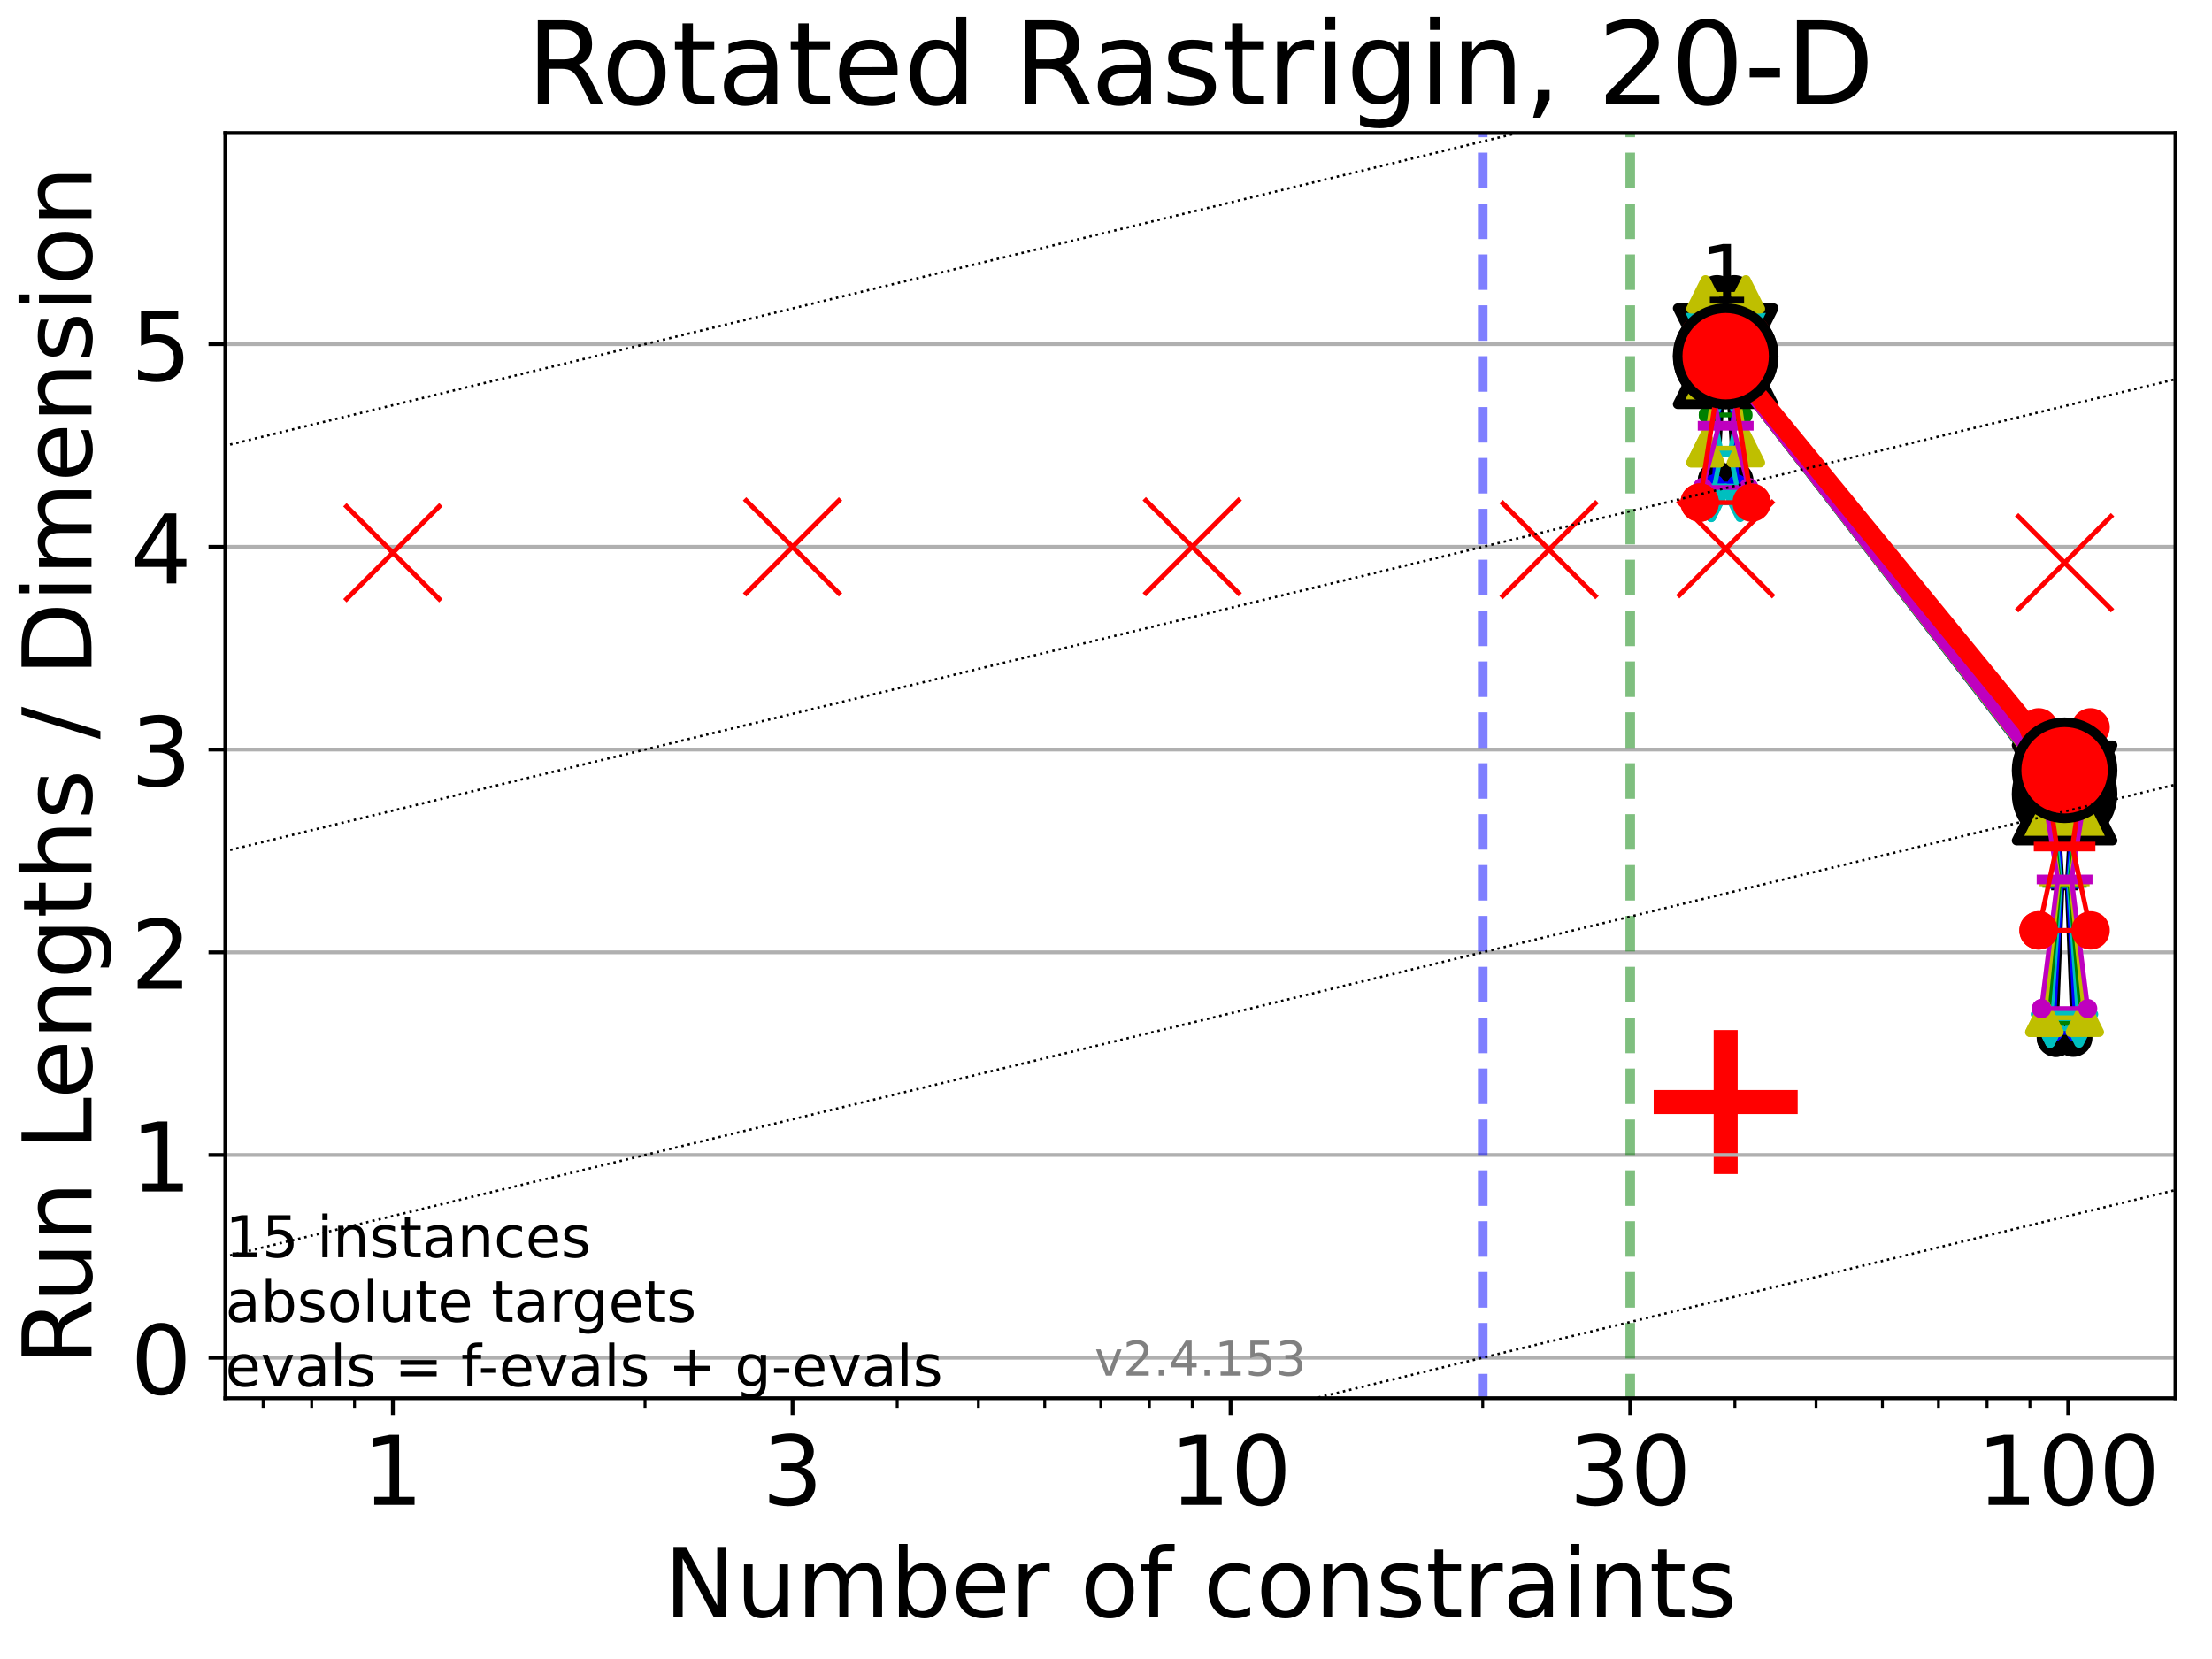 <?xml version="1.0" encoding="utf-8" standalone="no"?>
<!DOCTYPE svg PUBLIC "-//W3C//DTD SVG 1.1//EN"
  "http://www.w3.org/Graphics/SVG/1.1/DTD/svg11.dtd">
<!-- Created with matplotlib (https://matplotlib.org/) -->
<svg height="345.6pt" version="1.1" viewBox="0 0 460.8 345.6" width="460.8pt" xmlns="http://www.w3.org/2000/svg" xmlns:xlink="http://www.w3.org/1999/xlink">
 <defs>
  <style type="text/css">*{stroke-linecap:butt;stroke-linejoin:round;}</style>
 </defs>
 <g id="figure_1">
  <g id="patch_1">
   <path d="M 0 345.6 
L 460.8 345.6 
L 460.8 0 
L 0 0 
z
" style="fill:#ffffff;"/>
  </g>
  <g id="axes_1">
   <g id="patch_2">
    <path d="M 46.94 291.28 
L 453.192 291.28 
L 453.192 27.72 
L 46.94 27.72 
z
" style="fill:#ffffff;"/>
   </g>
   <g id="line2d_1">
    <defs>
     <path d="M -15 0 
L 15 0 
M 0 15 
L 0 -15 
" id="m16a42c3b93" style="stroke:#ff0000;stroke-width:5;"/>
    </defs>
    <g clip-path="url(#p997f6450b6)">
     <use style="fill:#ff0000;stroke:#ff0000;stroke-width:5;" x="359.491" xlink:href="#m16a42c3b93" y="229.568"/>
    </g>
   </g>
   <g id="matplotlib.axis_1">
    <g id="xtick_1">
     <g id="line2d_2">
      <defs>
       <path d="M 0 0 
L 0 3.5 
" id="m472ed15203" style="stroke:#000000;stroke-width:0.8;"/>
      </defs>
      <g>
       <use style="stroke:#000000;stroke-width:0.8;" x="81.841" xlink:href="#m472ed15203" y="291.28"/>
      </g>
     </g>
     <g id="text_1">
      <!-- 1 -->
      <g transform="translate(75.479 313.477)scale(0.2 -0.2)">
       <defs>
        <path d="M 12.406 8.297 
L 28.516 8.297 
L 28.516 63.922 
L 10.984 60.406 
L 10.984 69.391 
L 28.422 72.906 
L 38.281 72.906 
L 38.281 8.297 
L 54.391 8.297 
L 54.391 0 
L 12.406 0 
z
" id="DejaVuSans-49"/>
       </defs>
       <use xlink:href="#DejaVuSans-49"/>
      </g>
     </g>
    </g>
    <g id="xtick_2">
     <g id="line2d_3">
      <g>
       <use style="stroke:#000000;stroke-width:0.8;" x="165.102" xlink:href="#m472ed15203" y="291.28"/>
      </g>
     </g>
     <g id="text_2">
      <!-- 3 -->
      <g transform="translate(158.739 313.477)scale(0.2 -0.2)">
       <defs>
        <path d="M 40.578 39.312 
Q 47.656 37.797 51.625 33 
Q 55.609 28.219 55.609 21.188 
Q 55.609 10.406 48.188 4.484 
Q 40.766 -1.422 27.094 -1.422 
Q 22.516 -1.422 17.656 -0.516 
Q 12.797 0.391 7.625 2.203 
L 7.625 11.719 
Q 11.719 9.328 16.594 8.109 
Q 21.484 6.891 26.812 6.891 
Q 36.078 6.891 40.938 10.547 
Q 45.797 14.203 45.797 21.188 
Q 45.797 27.641 41.281 31.266 
Q 36.766 34.906 28.719 34.906 
L 20.219 34.906 
L 20.219 43.016 
L 29.109 43.016 
Q 36.375 43.016 40.234 45.922 
Q 44.094 48.828 44.094 54.297 
Q 44.094 59.906 40.109 62.906 
Q 36.141 65.922 28.719 65.922 
Q 24.656 65.922 20.016 65.031 
Q 15.375 64.156 9.812 62.312 
L 9.812 71.094 
Q 15.438 72.656 20.344 73.438 
Q 25.25 74.219 29.594 74.219 
Q 40.828 74.219 47.359 69.109 
Q 53.906 64.016 53.906 55.328 
Q 53.906 49.266 50.438 45.094 
Q 46.969 40.922 40.578 39.312 
z
" id="DejaVuSans-51"/>
       </defs>
       <use xlink:href="#DejaVuSans-51"/>
      </g>
     </g>
    </g>
    <g id="xtick_3">
     <g id="line2d_4">
      <g>
       <use style="stroke:#000000;stroke-width:0.8;" x="256.347" xlink:href="#m472ed15203" y="291.28"/>
      </g>
     </g>
     <g id="text_3">
      <!-- 10 -->
      <g transform="translate(243.622 313.477)scale(0.2 -0.2)">
       <defs>
        <path d="M 31.781 66.406 
Q 24.172 66.406 20.328 58.906 
Q 16.5 51.422 16.5 36.375 
Q 16.5 21.391 20.328 13.891 
Q 24.172 6.391 31.781 6.391 
Q 39.453 6.391 43.281 13.891 
Q 47.125 21.391 47.125 36.375 
Q 47.125 51.422 43.281 58.906 
Q 39.453 66.406 31.781 66.406 
z
M 31.781 74.219 
Q 44.047 74.219 50.516 64.516 
Q 56.984 54.828 56.984 36.375 
Q 56.984 17.969 50.516 8.266 
Q 44.047 -1.422 31.781 -1.422 
Q 19.531 -1.422 13.062 8.266 
Q 6.594 17.969 6.594 36.375 
Q 6.594 54.828 13.062 64.516 
Q 19.531 74.219 31.781 74.219 
z
" id="DejaVuSans-48"/>
       </defs>
       <use xlink:href="#DejaVuSans-49"/>
       <use x="63.623" xlink:href="#DejaVuSans-48"/>
      </g>
     </g>
    </g>
    <g id="xtick_4">
     <g id="line2d_5">
      <g>
       <use style="stroke:#000000;stroke-width:0.8;" x="339.607" xlink:href="#m472ed15203" y="291.28"/>
      </g>
     </g>
     <g id="text_4">
      <!-- 30 -->
      <g transform="translate(326.882 313.477)scale(0.2 -0.2)">
       <use xlink:href="#DejaVuSans-51"/>
       <use x="63.623" xlink:href="#DejaVuSans-48"/>
      </g>
     </g>
    </g>
    <g id="xtick_5">
     <g id="line2d_6">
      <g>
       <use style="stroke:#000000;stroke-width:0.8;" x="430.853" xlink:href="#m472ed15203" y="291.28"/>
      </g>
     </g>
     <g id="text_5">
      <!-- 100 -->
      <g transform="translate(411.765 313.477)scale(0.2 -0.2)">
       <use xlink:href="#DejaVuSans-49"/>
       <use x="63.623" xlink:href="#DejaVuSans-48"/>
       <use x="127.246" xlink:href="#DejaVuSans-48"/>
      </g>
     </g>
    </g>
    <g id="xtick_6">
     <g id="line2d_7">
      <defs>
       <path d="M 0 0 
L 0 2 
" id="m2a2910e6a5" style="stroke:#000000;stroke-width:0.6;"/>
      </defs>
      <g>
       <use style="stroke:#000000;stroke-width:0.6;" x="54.81" xlink:href="#m2a2910e6a5" y="291.28"/>
      </g>
     </g>
    </g>
    <g id="xtick_7">
     <g id="line2d_8">
      <g>
       <use style="stroke:#000000;stroke-width:0.6;" x="64.93" xlink:href="#m2a2910e6a5" y="291.28"/>
      </g>
     </g>
    </g>
    <g id="xtick_8">
     <g id="line2d_9">
      <g>
       <use style="stroke:#000000;stroke-width:0.6;" x="73.856" xlink:href="#m2a2910e6a5" y="291.28"/>
      </g>
     </g>
    </g>
    <g id="xtick_9">
     <g id="line2d_10">
      <g>
       <use style="stroke:#000000;stroke-width:0.6;" x="134.373" xlink:href="#m2a2910e6a5" y="291.28"/>
      </g>
     </g>
    </g>
    <g id="xtick_10">
     <g id="line2d_11">
      <g>
       <use style="stroke:#000000;stroke-width:0.6;" x="186.904" xlink:href="#m2a2910e6a5" y="291.28"/>
      </g>
     </g>
    </g>
    <g id="xtick_11">
     <g id="line2d_12">
      <g>
       <use style="stroke:#000000;stroke-width:0.6;" x="203.816" xlink:href="#m2a2910e6a5" y="291.28"/>
      </g>
     </g>
    </g>
    <g id="xtick_12">
     <g id="line2d_13">
      <g>
       <use style="stroke:#000000;stroke-width:0.6;" x="217.633" xlink:href="#m2a2910e6a5" y="291.28"/>
      </g>
     </g>
    </g>
    <g id="xtick_13">
     <g id="line2d_14">
      <g>
       <use style="stroke:#000000;stroke-width:0.6;" x="229.316" xlink:href="#m2a2910e6a5" y="291.28"/>
      </g>
     </g>
    </g>
    <g id="xtick_14">
     <g id="line2d_15">
      <g>
       <use style="stroke:#000000;stroke-width:0.6;" x="239.436" xlink:href="#m2a2910e6a5" y="291.28"/>
      </g>
     </g>
    </g>
    <g id="xtick_15">
     <g id="line2d_16">
      <g>
       <use style="stroke:#000000;stroke-width:0.6;" x="248.362" xlink:href="#m2a2910e6a5" y="291.28"/>
      </g>
     </g>
    </g>
    <g id="xtick_16">
     <g id="line2d_17">
      <g>
       <use style="stroke:#000000;stroke-width:0.6;" x="308.879" xlink:href="#m2a2910e6a5" y="291.28"/>
      </g>
     </g>
    </g>
    <g id="xtick_17">
     <g id="line2d_18">
      <g>
       <use style="stroke:#000000;stroke-width:0.6;" x="361.41" xlink:href="#m2a2910e6a5" y="291.28"/>
      </g>
     </g>
    </g>
    <g id="xtick_18">
     <g id="line2d_19">
      <g>
       <use style="stroke:#000000;stroke-width:0.6;" x="378.321" xlink:href="#m2a2910e6a5" y="291.28"/>
      </g>
     </g>
    </g>
    <g id="xtick_19">
     <g id="line2d_20">
      <g>
       <use style="stroke:#000000;stroke-width:0.6;" x="392.139" xlink:href="#m2a2910e6a5" y="291.28"/>
      </g>
     </g>
    </g>
    <g id="xtick_20">
     <g id="line2d_21">
      <g>
       <use style="stroke:#000000;stroke-width:0.6;" x="403.822" xlink:href="#m2a2910e6a5" y="291.28"/>
      </g>
     </g>
    </g>
    <g id="xtick_21">
     <g id="line2d_22">
      <g>
       <use style="stroke:#000000;stroke-width:0.6;" x="413.941" xlink:href="#m2a2910e6a5" y="291.28"/>
      </g>
     </g>
    </g>
    <g id="xtick_22">
     <g id="line2d_23">
      <g>
       <use style="stroke:#000000;stroke-width:0.6;" x="422.868" xlink:href="#m2a2910e6a5" y="291.28"/>
      </g>
     </g>
    </g>
    <g id="text_6">
     <!-- Number of constraints -->
     <g transform="translate(138.33 336.833)scale(0.2 -0.2)">
      <defs>
       <path d="M 9.812 72.906 
L 23.094 72.906 
L 55.422 11.922 
L 55.422 72.906 
L 64.984 72.906 
L 64.984 0 
L 51.703 0 
L 19.391 60.984 
L 19.391 0 
L 9.812 0 
z
" id="DejaVuSans-78"/>
       <path d="M 8.5 21.578 
L 8.5 54.688 
L 17.484 54.688 
L 17.484 21.922 
Q 17.484 14.156 20.5 10.266 
Q 23.531 6.391 29.594 6.391 
Q 36.859 6.391 41.078 11.031 
Q 45.312 15.672 45.312 23.688 
L 45.312 54.688 
L 54.297 54.688 
L 54.297 0 
L 45.312 0 
L 45.312 8.406 
Q 42.047 3.422 37.719 1 
Q 33.406 -1.422 27.688 -1.422 
Q 18.266 -1.422 13.375 4.438 
Q 8.5 10.297 8.5 21.578 
z
M 31.109 56 
z
" id="DejaVuSans-117"/>
       <path d="M 52 44.188 
Q 55.375 50.25 60.062 53.125 
Q 64.75 56 71.094 56 
Q 79.641 56 84.281 50.016 
Q 88.922 44.047 88.922 33.016 
L 88.922 0 
L 79.891 0 
L 79.891 32.719 
Q 79.891 40.578 77.094 44.375 
Q 74.312 48.188 68.609 48.188 
Q 61.625 48.188 57.562 43.547 
Q 53.516 38.922 53.516 30.906 
L 53.516 0 
L 44.484 0 
L 44.484 32.719 
Q 44.484 40.625 41.703 44.406 
Q 38.922 48.188 33.109 48.188 
Q 26.219 48.188 22.156 43.531 
Q 18.109 38.875 18.109 30.906 
L 18.109 0 
L 9.078 0 
L 9.078 54.688 
L 18.109 54.688 
L 18.109 46.188 
Q 21.188 51.219 25.484 53.609 
Q 29.781 56 35.688 56 
Q 41.656 56 45.828 52.969 
Q 50 49.953 52 44.188 
z
" id="DejaVuSans-109"/>
       <path d="M 48.688 27.297 
Q 48.688 37.203 44.609 42.844 
Q 40.531 48.484 33.406 48.484 
Q 26.266 48.484 22.188 42.844 
Q 18.109 37.203 18.109 27.297 
Q 18.109 17.391 22.188 11.75 
Q 26.266 6.109 33.406 6.109 
Q 40.531 6.109 44.609 11.75 
Q 48.688 17.391 48.688 27.297 
z
M 18.109 46.391 
Q 20.953 51.266 25.266 53.625 
Q 29.594 56 35.594 56 
Q 45.562 56 51.781 48.094 
Q 58.016 40.188 58.016 27.297 
Q 58.016 14.406 51.781 6.484 
Q 45.562 -1.422 35.594 -1.422 
Q 29.594 -1.422 25.266 0.953 
Q 20.953 3.328 18.109 8.203 
L 18.109 0 
L 9.078 0 
L 9.078 75.984 
L 18.109 75.984 
z
" id="DejaVuSans-98"/>
       <path d="M 56.203 29.594 
L 56.203 25.203 
L 14.891 25.203 
Q 15.484 15.922 20.484 11.062 
Q 25.484 6.203 34.422 6.203 
Q 39.594 6.203 44.453 7.469 
Q 49.312 8.734 54.109 11.281 
L 54.109 2.781 
Q 49.266 0.734 44.188 -0.344 
Q 39.109 -1.422 33.891 -1.422 
Q 20.797 -1.422 13.156 6.188 
Q 5.516 13.812 5.516 26.812 
Q 5.516 40.234 12.766 48.109 
Q 20.016 56 32.328 56 
Q 43.359 56 49.781 48.891 
Q 56.203 41.797 56.203 29.594 
z
M 47.219 32.234 
Q 47.125 39.594 43.094 43.984 
Q 39.062 48.391 32.422 48.391 
Q 24.906 48.391 20.391 44.141 
Q 15.875 39.891 15.188 32.172 
z
" id="DejaVuSans-101"/>
       <path d="M 41.109 46.297 
Q 39.594 47.172 37.812 47.578 
Q 36.031 48 33.891 48 
Q 26.266 48 22.188 43.047 
Q 18.109 38.094 18.109 28.812 
L 18.109 0 
L 9.078 0 
L 9.078 54.688 
L 18.109 54.688 
L 18.109 46.188 
Q 20.953 51.172 25.484 53.578 
Q 30.031 56 36.531 56 
Q 37.453 56 38.578 55.875 
Q 39.703 55.766 41.062 55.516 
z
" id="DejaVuSans-114"/>
       <path id="DejaVuSans-32"/>
       <path d="M 30.609 48.391 
Q 23.391 48.391 19.188 42.75 
Q 14.984 37.109 14.984 27.297 
Q 14.984 17.484 19.156 11.844 
Q 23.344 6.203 30.609 6.203 
Q 37.797 6.203 41.984 11.859 
Q 46.188 17.531 46.188 27.297 
Q 46.188 37.016 41.984 42.703 
Q 37.797 48.391 30.609 48.391 
z
M 30.609 56 
Q 42.328 56 49.016 48.375 
Q 55.719 40.766 55.719 27.297 
Q 55.719 13.875 49.016 6.219 
Q 42.328 -1.422 30.609 -1.422 
Q 18.844 -1.422 12.172 6.219 
Q 5.516 13.875 5.516 27.297 
Q 5.516 40.766 12.172 48.375 
Q 18.844 56 30.609 56 
z
" id="DejaVuSans-111"/>
       <path d="M 37.109 75.984 
L 37.109 68.5 
L 28.516 68.5 
Q 23.688 68.5 21.797 66.547 
Q 19.922 64.594 19.922 59.516 
L 19.922 54.688 
L 34.719 54.688 
L 34.719 47.703 
L 19.922 47.703 
L 19.922 0 
L 10.891 0 
L 10.891 47.703 
L 2.297 47.703 
L 2.297 54.688 
L 10.891 54.688 
L 10.891 58.5 
Q 10.891 67.625 15.141 71.797 
Q 19.391 75.984 28.609 75.984 
z
" id="DejaVuSans-102"/>
       <path d="M 48.781 52.594 
L 48.781 44.188 
Q 44.969 46.297 41.141 47.344 
Q 37.312 48.391 33.406 48.391 
Q 24.656 48.391 19.812 42.844 
Q 14.984 37.312 14.984 27.297 
Q 14.984 17.281 19.812 11.734 
Q 24.656 6.203 33.406 6.203 
Q 37.312 6.203 41.141 7.25 
Q 44.969 8.297 48.781 10.406 
L 48.781 2.094 
Q 45.016 0.344 40.984 -0.531 
Q 36.969 -1.422 32.422 -1.422 
Q 20.062 -1.422 12.781 6.344 
Q 5.516 14.109 5.516 27.297 
Q 5.516 40.672 12.859 48.328 
Q 20.219 56 33.016 56 
Q 37.156 56 41.109 55.141 
Q 45.062 54.297 48.781 52.594 
z
" id="DejaVuSans-99"/>
       <path d="M 54.891 33.016 
L 54.891 0 
L 45.906 0 
L 45.906 32.719 
Q 45.906 40.484 42.875 44.328 
Q 39.844 48.188 33.797 48.188 
Q 26.516 48.188 22.312 43.547 
Q 18.109 38.922 18.109 30.906 
L 18.109 0 
L 9.078 0 
L 9.078 54.688 
L 18.109 54.688 
L 18.109 46.188 
Q 21.344 51.125 25.703 53.562 
Q 30.078 56 35.797 56 
Q 45.219 56 50.047 50.172 
Q 54.891 44.344 54.891 33.016 
z
" id="DejaVuSans-110"/>
       <path d="M 44.281 53.078 
L 44.281 44.578 
Q 40.484 46.531 36.375 47.5 
Q 32.281 48.484 27.875 48.484 
Q 21.188 48.484 17.844 46.438 
Q 14.5 44.391 14.5 40.281 
Q 14.5 37.156 16.891 35.375 
Q 19.281 33.594 26.516 31.984 
L 29.594 31.297 
Q 39.156 29.25 43.188 25.516 
Q 47.219 21.781 47.219 15.094 
Q 47.219 7.469 41.188 3.016 
Q 35.156 -1.422 24.609 -1.422 
Q 20.219 -1.422 15.453 -0.562 
Q 10.688 0.297 5.422 2 
L 5.422 11.281 
Q 10.406 8.688 15.234 7.391 
Q 20.062 6.109 24.812 6.109 
Q 31.156 6.109 34.562 8.281 
Q 37.984 10.453 37.984 14.406 
Q 37.984 18.062 35.516 20.016 
Q 33.062 21.969 24.703 23.781 
L 21.578 24.516 
Q 13.234 26.266 9.516 29.906 
Q 5.812 33.547 5.812 39.891 
Q 5.812 47.609 11.281 51.797 
Q 16.75 56 26.812 56 
Q 31.781 56 36.172 55.266 
Q 40.578 54.547 44.281 53.078 
z
" id="DejaVuSans-115"/>
       <path d="M 18.312 70.219 
L 18.312 54.688 
L 36.812 54.688 
L 36.812 47.703 
L 18.312 47.703 
L 18.312 18.016 
Q 18.312 11.328 20.141 9.422 
Q 21.969 7.516 27.594 7.516 
L 36.812 7.516 
L 36.812 0 
L 27.594 0 
Q 17.188 0 13.234 3.875 
Q 9.281 7.766 9.281 18.016 
L 9.281 47.703 
L 2.688 47.703 
L 2.688 54.688 
L 9.281 54.688 
L 9.281 70.219 
z
" id="DejaVuSans-116"/>
       <path d="M 34.281 27.484 
Q 23.391 27.484 19.188 25 
Q 14.984 22.516 14.984 16.5 
Q 14.984 11.719 18.141 8.906 
Q 21.297 6.109 26.703 6.109 
Q 34.188 6.109 38.703 11.406 
Q 43.219 16.703 43.219 25.484 
L 43.219 27.484 
z
M 52.203 31.203 
L 52.203 0 
L 43.219 0 
L 43.219 8.297 
Q 40.141 3.328 35.547 0.953 
Q 30.953 -1.422 24.312 -1.422 
Q 15.922 -1.422 10.953 3.297 
Q 6 8.016 6 15.922 
Q 6 25.141 12.172 29.828 
Q 18.359 34.516 30.609 34.516 
L 43.219 34.516 
L 43.219 35.406 
Q 43.219 41.609 39.141 45 
Q 35.062 48.391 27.688 48.391 
Q 23 48.391 18.547 47.266 
Q 14.109 46.141 10.016 43.891 
L 10.016 52.203 
Q 14.938 54.109 19.578 55.047 
Q 24.219 56 28.609 56 
Q 40.484 56 46.344 49.844 
Q 52.203 43.703 52.203 31.203 
z
" id="DejaVuSans-97"/>
       <path d="M 9.422 54.688 
L 18.406 54.688 
L 18.406 0 
L 9.422 0 
z
M 9.422 75.984 
L 18.406 75.984 
L 18.406 64.594 
L 9.422 64.594 
z
" id="DejaVuSans-105"/>
      </defs>
      <use xlink:href="#DejaVuSans-78"/>
      <use x="74.805" xlink:href="#DejaVuSans-117"/>
      <use x="138.184" xlink:href="#DejaVuSans-109"/>
      <use x="235.596" xlink:href="#DejaVuSans-98"/>
      <use x="299.072" xlink:href="#DejaVuSans-101"/>
      <use x="360.596" xlink:href="#DejaVuSans-114"/>
      <use x="401.709" xlink:href="#DejaVuSans-32"/>
      <use x="433.496" xlink:href="#DejaVuSans-111"/>
      <use x="494.678" xlink:href="#DejaVuSans-102"/>
      <use x="529.883" xlink:href="#DejaVuSans-32"/>
      <use x="561.67" xlink:href="#DejaVuSans-99"/>
      <use x="616.65" xlink:href="#DejaVuSans-111"/>
      <use x="677.832" xlink:href="#DejaVuSans-110"/>
      <use x="741.211" xlink:href="#DejaVuSans-115"/>
      <use x="793.311" xlink:href="#DejaVuSans-116"/>
      <use x="832.52" xlink:href="#DejaVuSans-114"/>
      <use x="873.633" xlink:href="#DejaVuSans-97"/>
      <use x="934.912" xlink:href="#DejaVuSans-105"/>
      <use x="962.695" xlink:href="#DejaVuSans-110"/>
      <use x="1026.074" xlink:href="#DejaVuSans-116"/>
      <use x="1065.283" xlink:href="#DejaVuSans-115"/>
     </g>
    </g>
   </g>
   <g id="matplotlib.axis_2">
    <g id="ytick_1">
     <g id="line2d_24">
      <path clip-path="url(#p997f6450b6)" d="M 46.94 282.834 
L 453.192 282.834 
" style="fill:none;stroke:#b0b0b0;stroke-linecap:square;stroke-width:0.8;"/>
     </g>
     <g id="line2d_25">
      <defs>
       <path d="M 0 0 
L -3.5 0 
" id="meab3fafd9e" style="stroke:#000000;stroke-width:0.8;"/>
      </defs>
      <g>
       <use style="stroke:#000000;stroke-width:0.8;" x="46.94" xlink:href="#meab3fafd9e" y="282.834"/>
      </g>
     </g>
     <g id="text_7">
      <!-- 0 -->
      <g transform="translate(27.215 290.433)scale(0.2 -0.2)">
       <use xlink:href="#DejaVuSans-48"/>
      </g>
     </g>
    </g>
    <g id="ytick_2">
     <g id="line2d_26">
      <path clip-path="url(#p997f6450b6)" d="M 46.94 240.607 
L 453.192 240.607 
" style="fill:none;stroke:#b0b0b0;stroke-linecap:square;stroke-width:0.8;"/>
     </g>
     <g id="line2d_27">
      <g>
       <use style="stroke:#000000;stroke-width:0.8;" x="46.94" xlink:href="#meab3fafd9e" y="240.607"/>
      </g>
     </g>
     <g id="text_8">
      <!-- 1 -->
      <g transform="translate(27.215 248.205)scale(0.2 -0.2)">
       <use xlink:href="#DejaVuSans-49"/>
      </g>
     </g>
    </g>
    <g id="ytick_3">
     <g id="line2d_28">
      <path clip-path="url(#p997f6450b6)" d="M 46.94 198.379 
L 453.192 198.379 
" style="fill:none;stroke:#b0b0b0;stroke-linecap:square;stroke-width:0.8;"/>
     </g>
     <g id="line2d_29">
      <g>
       <use style="stroke:#000000;stroke-width:0.8;" x="46.94" xlink:href="#meab3fafd9e" y="198.379"/>
      </g>
     </g>
     <g id="text_9">
      <!-- 2 -->
      <g transform="translate(27.215 205.977)scale(0.2 -0.2)">
       <defs>
        <path d="M 19.188 8.297 
L 53.609 8.297 
L 53.609 0 
L 7.328 0 
L 7.328 8.297 
Q 12.938 14.109 22.625 23.891 
Q 32.328 33.688 34.812 36.531 
Q 39.547 41.844 41.422 45.531 
Q 43.312 49.219 43.312 52.781 
Q 43.312 58.594 39.234 62.25 
Q 35.156 65.922 28.609 65.922 
Q 23.969 65.922 18.812 64.312 
Q 13.672 62.703 7.812 59.422 
L 7.812 69.391 
Q 13.766 71.781 18.938 73 
Q 24.125 74.219 28.422 74.219 
Q 39.75 74.219 46.484 68.547 
Q 53.219 62.891 53.219 53.422 
Q 53.219 48.922 51.531 44.891 
Q 49.859 40.875 45.406 35.406 
Q 44.188 33.984 37.641 27.219 
Q 31.109 20.453 19.188 8.297 
z
" id="DejaVuSans-50"/>
       </defs>
       <use xlink:href="#DejaVuSans-50"/>
      </g>
     </g>
    </g>
    <g id="ytick_4">
     <g id="line2d_30">
      <path clip-path="url(#p997f6450b6)" d="M 46.94 156.151 
L 453.192 156.151 
" style="fill:none;stroke:#b0b0b0;stroke-linecap:square;stroke-width:0.8;"/>
     </g>
     <g id="line2d_31">
      <g>
       <use style="stroke:#000000;stroke-width:0.8;" x="46.94" xlink:href="#meab3fafd9e" y="156.151"/>
      </g>
     </g>
     <g id="text_10">
      <!-- 3 -->
      <g transform="translate(27.215 163.75)scale(0.2 -0.2)">
       <use xlink:href="#DejaVuSans-51"/>
      </g>
     </g>
    </g>
    <g id="ytick_5">
     <g id="line2d_32">
      <path clip-path="url(#p997f6450b6)" d="M 46.94 113.923 
L 453.192 113.923 
" style="fill:none;stroke:#b0b0b0;stroke-linecap:square;stroke-width:0.8;"/>
     </g>
     <g id="line2d_33">
      <g>
       <use style="stroke:#000000;stroke-width:0.8;" x="46.94" xlink:href="#meab3fafd9e" y="113.923"/>
      </g>
     </g>
     <g id="text_11">
      <!-- 4 -->
      <g transform="translate(27.215 121.522)scale(0.2 -0.2)">
       <defs>
        <path d="M 37.797 64.312 
L 12.891 25.391 
L 37.797 25.391 
z
M 35.203 72.906 
L 47.609 72.906 
L 47.609 25.391 
L 58.016 25.391 
L 58.016 17.188 
L 47.609 17.188 
L 47.609 0 
L 37.797 0 
L 37.797 17.188 
L 4.891 17.188 
L 4.891 26.703 
z
" id="DejaVuSans-52"/>
       </defs>
       <use xlink:href="#DejaVuSans-52"/>
      </g>
     </g>
    </g>
    <g id="ytick_6">
     <g id="line2d_34">
      <path clip-path="url(#p997f6450b6)" d="M 46.94 71.696 
L 453.192 71.696 
" style="fill:none;stroke:#b0b0b0;stroke-linecap:square;stroke-width:0.8;"/>
     </g>
     <g id="line2d_35">
      <g>
       <use style="stroke:#000000;stroke-width:0.8;" x="46.94" xlink:href="#meab3fafd9e" y="71.696"/>
      </g>
     </g>
     <g id="text_12">
      <!-- 5 -->
      <g transform="translate(27.215 79.294)scale(0.2 -0.2)">
       <defs>
        <path d="M 10.797 72.906 
L 49.516 72.906 
L 49.516 64.594 
L 19.828 64.594 
L 19.828 46.734 
Q 21.969 47.469 24.109 47.828 
Q 26.266 48.188 28.422 48.188 
Q 40.625 48.188 47.75 41.5 
Q 54.891 34.812 54.891 23.391 
Q 54.891 11.625 47.562 5.094 
Q 40.234 -1.422 26.906 -1.422 
Q 22.312 -1.422 17.547 -0.641 
Q 12.797 0.141 7.719 1.703 
L 7.719 11.625 
Q 12.109 9.234 16.797 8.062 
Q 21.484 6.891 26.703 6.891 
Q 35.156 6.891 40.078 11.328 
Q 45.016 15.766 45.016 23.391 
Q 45.016 31 40.078 35.438 
Q 35.156 39.891 26.703 39.891 
Q 22.75 39.891 18.812 39.016 
Q 14.891 38.141 10.797 36.281 
z
" id="DejaVuSans-53"/>
       </defs>
       <use xlink:href="#DejaVuSans-53"/>
      </g>
     </g>
    </g>
    <g id="text_13">
     <!-- Run Lengths / Dimension -->
     <g transform="translate(19.056 284.433)rotate(-90)scale(0.2 -0.2)">
      <defs>
       <path d="M 44.391 34.188 
Q 47.562 33.109 50.562 29.594 
Q 53.562 26.078 56.594 19.922 
L 66.609 0 
L 56 0 
L 46.688 18.703 
Q 43.062 26.031 39.672 28.422 
Q 36.281 30.812 30.422 30.812 
L 19.672 30.812 
L 19.672 0 
L 9.812 0 
L 9.812 72.906 
L 32.078 72.906 
Q 44.578 72.906 50.734 67.672 
Q 56.891 62.453 56.891 51.906 
Q 56.891 45.016 53.688 40.469 
Q 50.484 35.938 44.391 34.188 
z
M 19.672 64.797 
L 19.672 38.922 
L 32.078 38.922 
Q 39.203 38.922 42.844 42.219 
Q 46.484 45.516 46.484 51.906 
Q 46.484 58.297 42.844 61.547 
Q 39.203 64.797 32.078 64.797 
z
" id="DejaVuSans-82"/>
       <path d="M 9.812 72.906 
L 19.672 72.906 
L 19.672 8.297 
L 55.172 8.297 
L 55.172 0 
L 9.812 0 
z
" id="DejaVuSans-76"/>
       <path d="M 45.406 27.984 
Q 45.406 37.75 41.375 43.109 
Q 37.359 48.484 30.078 48.484 
Q 22.859 48.484 18.828 43.109 
Q 14.797 37.75 14.797 27.984 
Q 14.797 18.266 18.828 12.891 
Q 22.859 7.516 30.078 7.516 
Q 37.359 7.516 41.375 12.891 
Q 45.406 18.266 45.406 27.984 
z
M 54.391 6.781 
Q 54.391 -7.172 48.188 -13.984 
Q 42 -20.797 29.203 -20.797 
Q 24.469 -20.797 20.266 -20.094 
Q 16.062 -19.391 12.109 -17.922 
L 12.109 -9.188 
Q 16.062 -11.328 19.922 -12.344 
Q 23.781 -13.375 27.781 -13.375 
Q 36.625 -13.375 41.016 -8.766 
Q 45.406 -4.156 45.406 5.172 
L 45.406 9.625 
Q 42.625 4.781 38.281 2.391 
Q 33.938 0 27.875 0 
Q 17.828 0 11.672 7.656 
Q 5.516 15.328 5.516 27.984 
Q 5.516 40.672 11.672 48.328 
Q 17.828 56 27.875 56 
Q 33.938 56 38.281 53.609 
Q 42.625 51.219 45.406 46.391 
L 45.406 54.688 
L 54.391 54.688 
z
" id="DejaVuSans-103"/>
       <path d="M 54.891 33.016 
L 54.891 0 
L 45.906 0 
L 45.906 32.719 
Q 45.906 40.484 42.875 44.328 
Q 39.844 48.188 33.797 48.188 
Q 26.516 48.188 22.312 43.547 
Q 18.109 38.922 18.109 30.906 
L 18.109 0 
L 9.078 0 
L 9.078 75.984 
L 18.109 75.984 
L 18.109 46.188 
Q 21.344 51.125 25.703 53.562 
Q 30.078 56 35.797 56 
Q 45.219 56 50.047 50.172 
Q 54.891 44.344 54.891 33.016 
z
" id="DejaVuSans-104"/>
       <path d="M 25.391 72.906 
L 33.688 72.906 
L 8.297 -9.281 
L 0 -9.281 
z
" id="DejaVuSans-47"/>
       <path d="M 19.672 64.797 
L 19.672 8.109 
L 31.594 8.109 
Q 46.688 8.109 53.688 14.938 
Q 60.688 21.781 60.688 36.531 
Q 60.688 51.172 53.688 57.984 
Q 46.688 64.797 31.594 64.797 
z
M 9.812 72.906 
L 30.078 72.906 
Q 51.266 72.906 61.172 64.094 
Q 71.094 55.281 71.094 36.531 
Q 71.094 17.672 61.125 8.828 
Q 51.172 0 30.078 0 
L 9.812 0 
z
" id="DejaVuSans-68"/>
      </defs>
      <use xlink:href="#DejaVuSans-82"/>
      <use x="64.982" xlink:href="#DejaVuSans-117"/>
      <use x="128.361" xlink:href="#DejaVuSans-110"/>
      <use x="191.74" xlink:href="#DejaVuSans-32"/>
      <use x="223.527" xlink:href="#DejaVuSans-76"/>
      <use x="277.49" xlink:href="#DejaVuSans-101"/>
      <use x="339.014" xlink:href="#DejaVuSans-110"/>
      <use x="402.393" xlink:href="#DejaVuSans-103"/>
      <use x="465.869" xlink:href="#DejaVuSans-116"/>
      <use x="505.078" xlink:href="#DejaVuSans-104"/>
      <use x="568.457" xlink:href="#DejaVuSans-115"/>
      <use x="620.557" xlink:href="#DejaVuSans-32"/>
      <use x="652.344" xlink:href="#DejaVuSans-47"/>
      <use x="686.035" xlink:href="#DejaVuSans-32"/>
      <use x="717.822" xlink:href="#DejaVuSans-68"/>
      <use x="794.824" xlink:href="#DejaVuSans-105"/>
      <use x="822.607" xlink:href="#DejaVuSans-109"/>
      <use x="920.02" xlink:href="#DejaVuSans-101"/>
      <use x="981.543" xlink:href="#DejaVuSans-110"/>
      <use x="1044.922" xlink:href="#DejaVuSans-115"/>
      <use x="1097.021" xlink:href="#DejaVuSans-105"/>
      <use x="1124.805" xlink:href="#DejaVuSans-111"/>
      <use x="1185.986" xlink:href="#DejaVuSans-110"/>
     </g>
    </g>
   </g>
   <g id="LineCollection_1">
    <path clip-path="url(#p997f6450b6)" d="M 308.879 346.6 
L 308.879 27.72 
" style="fill:none;stroke:#0000ff;stroke-dasharray:7.4,3.2;stroke-dashoffset:0;stroke-opacity:0.5;stroke-width:2;"/>
   </g>
   <g id="LineCollection_2">
    <path clip-path="url(#p997f6450b6)" d="M 339.607 346.6 
L 339.607 27.72 
" style="fill:none;stroke:#008000;stroke-dasharray:7.4,3.2;stroke-dashoffset:0;stroke-opacity:0.5;stroke-width:2;"/>
   </g>
   <g id="line2d_36">
    <path clip-path="url(#p997f6450b6)" d="M 357.685 100.132 
L 358.95 79.704 
L 357.685 61.306 
L 361.297 61.306 
L 360.033 79.704 
L 361.297 100.132 
L 357.685 100.132 
" style="fill:none;stroke:#000000;stroke-linecap:square;"/>
   </g>
   <g id="line2d_37">
    <path clip-path="url(#p997f6450b6)" d="M 357.685 100.132 
L 361.297 100.132 
L 361.297 61.306 
L 357.685 61.306 
L 357.685 100.132 
" style="fill:none;"/>
    <defs>
     <path d="M 0 3 
C 0.796 3 1.559 2.684 2.121 2.121 
C 2.684 1.559 3 0.796 3 0 
C 3 -0.796 2.684 -1.559 2.121 -2.121 
C 1.559 -2.684 0.796 -3 0 -3 
C -0.796 -3 -1.559 -2.684 -2.121 -2.121 
C -2.684 -1.559 -3 -0.796 -3 0 
C -3 0.796 -2.684 1.559 -2.121 2.121 
C -1.559 2.684 -0.796 3 0 3 
z
" id="m09c208acea" style="stroke:#000000;stroke-width:2;"/>
    </defs>
    <g clip-path="url(#p997f6450b6)">
     <use style="stroke:#000000;stroke-width:2;" x="357.685" xlink:href="#m09c208acea" y="100.132"/>
     <use style="stroke:#000000;stroke-width:2;" x="361.297" xlink:href="#m09c208acea" y="100.132"/>
     <use style="stroke:#000000;stroke-width:2;" x="361.297" xlink:href="#m09c208acea" y="61.306"/>
     <use style="stroke:#000000;stroke-width:2;" x="357.685" xlink:href="#m09c208acea" y="61.306"/>
     <use style="stroke:#000000;stroke-width:2;" x="357.685" xlink:href="#m09c208acea" y="100.132"/>
    </g>
   </g>
   <g id="line2d_38">
    <path clip-path="url(#p997f6450b6)" d="M 357.685 79.704 
L 361.297 79.704 
" style="fill:none;stroke:#000000;stroke-linecap:square;stroke-width:2;"/>
   </g>
   <g id="line2d_39">
    <path clip-path="url(#p997f6450b6)" d="M 428.285 216.166 
L 429.549 184.474 
L 428.285 162.297 
L 431.897 162.297 
L 430.633 184.474 
L 431.897 216.166 
L 428.285 216.166 
" style="fill:none;stroke:#000000;stroke-linecap:square;"/>
   </g>
   <g id="line2d_40">
    <path clip-path="url(#p997f6450b6)" d="M 428.285 216.166 
L 431.897 216.166 
L 431.897 162.297 
L 428.285 162.297 
L 428.285 216.166 
" style="fill:none;"/>
    <g clip-path="url(#p997f6450b6)">
     <use style="stroke:#000000;stroke-width:2;" x="428.285" xlink:href="#m09c208acea" y="216.166"/>
     <use style="stroke:#000000;stroke-width:2;" x="431.897" xlink:href="#m09c208acea" y="216.166"/>
     <use style="stroke:#000000;stroke-width:2;" x="431.897" xlink:href="#m09c208acea" y="162.297"/>
     <use style="stroke:#000000;stroke-width:2;" x="428.285" xlink:href="#m09c208acea" y="162.297"/>
     <use style="stroke:#000000;stroke-width:2;" x="428.285" xlink:href="#m09c208acea" y="216.166"/>
    </g>
   </g>
   <g id="line2d_41">
    <path clip-path="url(#p997f6450b6)" d="M 428.285 184.474 
L 431.897 184.474 
" style="fill:none;stroke:#000000;stroke-linecap:square;stroke-width:2;"/>
   </g>
   <g id="line2d_42">
    <path clip-path="url(#p997f6450b6)" d="M 359.491 74.205 
L 430.091 165.404 
" style="fill:none;stroke:#000000;stroke-linecap:square;stroke-width:4;"/>
   </g>
   <g id="line2d_43">
    <path clip-path="url(#p997f6450b6)" d="M 359.491 74.205 
L 430.091 165.404 
" style="fill:none;"/>
    <defs>
     <path d="M 0 10 
C 2.652 10 5.196 8.946 7.071 7.071 
C 8.946 5.196 10 2.652 10 0 
C 10 -2.652 8.946 -5.196 7.071 -7.071 
C 5.196 -8.946 2.652 -10 0 -10 
C -2.652 -10 -5.196 -8.946 -7.071 -7.071 
C -8.946 -5.196 -10 -2.652 -10 0 
C -10 2.652 -8.946 5.196 -7.071 7.071 
C -5.196 8.946 -2.652 10 0 10 
z
" id="m9d542131d0" style="stroke:#000000;stroke-width:2;"/>
    </defs>
    <g clip-path="url(#p997f6450b6)">
     <use style="stroke:#000000;stroke-width:2;" x="359.491" xlink:href="#m9d542131d0" y="74.205"/>
     <use style="stroke:#000000;stroke-width:2;" x="430.091" xlink:href="#m9d542131d0" y="165.404"/>
    </g>
   </g>
   <g id="line2d_44">
    <path clip-path="url(#p997f6450b6)" d="M 357.083 100.827 
L 358.769 74.264 
L 357.083 65.36 
L 361.899 65.36 
L 360.214 74.264 
L 361.899 100.827 
L 357.083 100.827 
" style="fill:none;stroke:#0000ff;stroke-linecap:square;"/>
   </g>
   <g id="line2d_45">
    <path clip-path="url(#p997f6450b6)" d="M 357.083 100.827 
L 361.899 100.827 
L 361.899 65.36 
L 357.083 65.36 
L 357.083 100.827 
" style="fill:none;"/>
    <defs>
     <path d="M 0 1.5 
C 0.398 1.5 0.779 1.342 1.061 1.061 
C 1.342 0.779 1.5 0.398 1.5 0 
C 1.5 -0.398 1.342 -0.779 1.061 -1.061 
C 0.779 -1.342 0.398 -1.5 0 -1.5 
C -0.398 -1.5 -0.779 -1.342 -1.061 -1.061 
C -1.342 -0.779 -1.5 -0.398 -1.5 0 
C -1.5 0.398 -1.342 0.779 -1.061 1.061 
C -0.779 1.342 -0.398 1.5 0 1.5 
z
" id="m80cf8d60d9" style="stroke:#0000ff;"/>
    </defs>
    <g clip-path="url(#p997f6450b6)">
     <use style="fill:#0000ff;stroke:#0000ff;" x="357.083" xlink:href="#m80cf8d60d9" y="100.827"/>
     <use style="fill:#0000ff;stroke:#0000ff;" x="361.899" xlink:href="#m80cf8d60d9" y="100.827"/>
     <use style="fill:#0000ff;stroke:#0000ff;" x="361.899" xlink:href="#m80cf8d60d9" y="65.36"/>
     <use style="fill:#0000ff;stroke:#0000ff;" x="357.083" xlink:href="#m80cf8d60d9" y="65.36"/>
     <use style="fill:#0000ff;stroke:#0000ff;" x="357.083" xlink:href="#m80cf8d60d9" y="100.827"/>
    </g>
   </g>
   <g id="line2d_46">
    <path clip-path="url(#p997f6450b6)" d="M 357.083 74.264 
L 361.899 74.264 
" style="fill:none;stroke:#0000ff;stroke-linecap:square;stroke-width:2;"/>
   </g>
   <g id="line2d_47">
    <path clip-path="url(#p997f6450b6)" d="M 427.683 215.086 
L 429.369 184.141 
L 427.683 162.204 
L 432.499 162.204 
L 430.814 184.141 
L 432.499 215.086 
L 427.683 215.086 
" style="fill:none;stroke:#0000ff;stroke-linecap:square;"/>
   </g>
   <g id="line2d_48">
    <path clip-path="url(#p997f6450b6)" d="M 427.683 215.086 
L 432.499 215.086 
L 432.499 162.204 
L 427.683 162.204 
L 427.683 215.086 
" style="fill:none;"/>
    <g clip-path="url(#p997f6450b6)">
     <use style="fill:#0000ff;stroke:#0000ff;" x="427.683" xlink:href="#m80cf8d60d9" y="215.086"/>
     <use style="fill:#0000ff;stroke:#0000ff;" x="432.499" xlink:href="#m80cf8d60d9" y="215.086"/>
     <use style="fill:#0000ff;stroke:#0000ff;" x="432.499" xlink:href="#m80cf8d60d9" y="162.204"/>
     <use style="fill:#0000ff;stroke:#0000ff;" x="427.683" xlink:href="#m80cf8d60d9" y="162.204"/>
     <use style="fill:#0000ff;stroke:#0000ff;" x="427.683" xlink:href="#m80cf8d60d9" y="215.086"/>
    </g>
   </g>
   <g id="line2d_49">
    <path clip-path="url(#p997f6450b6)" d="M 427.683 184.141 
L 432.499 184.141 
" style="fill:none;stroke:#0000ff;stroke-linecap:square;stroke-width:2;"/>
   </g>
   <g id="line2d_50">
    <path clip-path="url(#p997f6450b6)" d="M 359.491 74.204 
L 430.091 165.319 
" style="fill:none;stroke:#0000ff;stroke-linecap:square;stroke-width:4;"/>
   </g>
   <g id="line2d_51">
    <path clip-path="url(#p997f6450b6)" d="M 359.491 74.204 
L 430.091 165.319 
" style="fill:none;"/>
    <defs>
     <path d="M 0 5 
C 1.326 5 2.598 4.473 3.536 3.536 
C 4.473 2.598 5 1.326 5 0 
C 5 -1.326 4.473 -2.598 3.536 -3.536 
C 2.598 -4.473 1.326 -5 0 -5 
C -1.326 -5 -2.598 -4.473 -3.536 -3.536 
C -4.473 -2.598 -5 -1.326 -5 0 
C -5 1.326 -4.473 2.598 -3.536 3.536 
C -2.598 4.473 -1.326 5 0 5 
z
" id="ma8c073c86c" style="stroke:#0000ff;"/>
    </defs>
    <g clip-path="url(#p997f6450b6)">
     <use style="fill:#0000ff;stroke:#0000ff;" x="359.491" xlink:href="#ma8c073c86c" y="74.204"/>
     <use style="fill:#0000ff;stroke:#0000ff;" x="430.091" xlink:href="#ma8c073c86c" y="165.319"/>
    </g>
   </g>
   <g id="line2d_52">
    <path clip-path="url(#p997f6450b6)" d="M 356.482 104.76 
L 358.588 94.157 
L 356.482 84.143 
L 362.501 84.143 
L 360.394 94.157 
L 362.501 104.76 
L 356.482 104.76 
" style="fill:none;stroke:#00bfbf;stroke-linecap:square;"/>
   </g>
   <g id="line2d_53">
    <path clip-path="url(#p997f6450b6)" d="M 356.482 104.76 
L 362.501 104.76 
L 362.501 84.143 
L 356.482 84.143 
L 356.482 104.76 
" style="fill:none;"/>
    <defs>
     <path d="M -0 3 
L 3 -3 
L -3 -3 
z
" id="mdcfbef7fe6" style="stroke:#00bfbf;stroke-linejoin:miter;stroke-width:2;"/>
    </defs>
    <g clip-path="url(#p997f6450b6)">
     <use style="fill:#00bfbf;stroke:#00bfbf;stroke-linejoin:miter;stroke-width:2;" x="356.482" xlink:href="#mdcfbef7fe6" y="104.76"/>
     <use style="fill:#00bfbf;stroke:#00bfbf;stroke-linejoin:miter;stroke-width:2;" x="362.501" xlink:href="#mdcfbef7fe6" y="104.76"/>
     <use style="fill:#00bfbf;stroke:#00bfbf;stroke-linejoin:miter;stroke-width:2;" x="362.501" xlink:href="#mdcfbef7fe6" y="84.143"/>
     <use style="fill:#00bfbf;stroke:#00bfbf;stroke-linejoin:miter;stroke-width:2;" x="356.482" xlink:href="#mdcfbef7fe6" y="84.143"/>
     <use style="fill:#00bfbf;stroke:#00bfbf;stroke-linejoin:miter;stroke-width:2;" x="356.482" xlink:href="#mdcfbef7fe6" y="104.76"/>
    </g>
   </g>
   <g id="line2d_54">
    <path clip-path="url(#p997f6450b6)" d="M 356.482 94.157 
L 362.501 94.157 
" style="fill:none;stroke:#00bfbf;stroke-linecap:square;stroke-width:2;"/>
   </g>
   <g id="line2d_55">
    <path clip-path="url(#p997f6450b6)" d="M 427.081 214.283 
L 429.188 183.957 
L 427.081 162.125 
L 433.101 162.125 
L 430.994 183.957 
L 433.101 214.283 
L 427.081 214.283 
" style="fill:none;stroke:#00bfbf;stroke-linecap:square;"/>
   </g>
   <g id="line2d_56">
    <path clip-path="url(#p997f6450b6)" d="M 427.081 214.283 
L 433.101 214.283 
L 433.101 162.125 
L 427.081 162.125 
L 427.081 214.283 
" style="fill:none;"/>
    <g clip-path="url(#p997f6450b6)">
     <use style="fill:#00bfbf;stroke:#00bfbf;stroke-linejoin:miter;stroke-width:2;" x="427.081" xlink:href="#mdcfbef7fe6" y="214.283"/>
     <use style="fill:#00bfbf;stroke:#00bfbf;stroke-linejoin:miter;stroke-width:2;" x="433.101" xlink:href="#mdcfbef7fe6" y="214.283"/>
     <use style="fill:#00bfbf;stroke:#00bfbf;stroke-linejoin:miter;stroke-width:2;" x="433.101" xlink:href="#mdcfbef7fe6" y="162.125"/>
     <use style="fill:#00bfbf;stroke:#00bfbf;stroke-linejoin:miter;stroke-width:2;" x="427.081" xlink:href="#mdcfbef7fe6" y="162.125"/>
     <use style="fill:#00bfbf;stroke:#00bfbf;stroke-linejoin:miter;stroke-width:2;" x="427.081" xlink:href="#mdcfbef7fe6" y="214.283"/>
    </g>
   </g>
   <g id="line2d_57">
    <path clip-path="url(#p997f6450b6)" d="M 427.081 183.957 
L 433.101 183.957 
" style="fill:none;stroke:#00bfbf;stroke-linecap:square;stroke-width:2;"/>
   </g>
   <g id="line2d_58">
    <path clip-path="url(#p997f6450b6)" d="M 359.491 74.203 
L 430.091 165.26 
" style="fill:none;stroke:#00bfbf;stroke-linecap:square;stroke-width:4;"/>
   </g>
   <g id="line2d_59">
    <path clip-path="url(#p997f6450b6)" d="M 359.491 74.203 
L 430.091 165.26 
" style="fill:none;"/>
    <defs>
     <path d="M -0 10 
L 10 -10 
L -10 -10 
z
" id="macb84b1b7a" style="stroke:#000000;stroke-linejoin:miter;stroke-width:2;"/>
    </defs>
    <g clip-path="url(#p997f6450b6)">
     <use style="fill:#00bfbf;stroke:#000000;stroke-linejoin:miter;stroke-width:2;" x="359.491" xlink:href="#macb84b1b7a" y="74.203"/>
     <use style="fill:#00bfbf;stroke:#000000;stroke-linejoin:miter;stroke-width:2;" x="430.091" xlink:href="#macb84b1b7a" y="165.26"/>
    </g>
   </g>
   <g id="line2d_60">
    <path clip-path="url(#p997f6450b6)" d="M 355.88 86.441 
L 358.408 74.075 
L 355.88 65.384 
L 363.103 65.384 
L 360.575 74.075 
L 363.103 86.441 
L 355.88 86.441 
" style="fill:none;stroke:#008000;stroke-linecap:square;"/>
   </g>
   <g id="line2d_61">
    <path clip-path="url(#p997f6450b6)" d="M 355.88 86.441 
L 363.103 86.441 
L 363.103 65.384 
L 355.88 65.384 
L 355.88 86.441 
" style="fill:none;"/>
    <defs>
     <path d="M 0 1.5 
C 0.398 1.5 0.779 1.342 1.061 1.061 
C 1.342 0.779 1.5 0.398 1.5 0 
C 1.5 -0.398 1.342 -0.779 1.061 -1.061 
C 0.779 -1.342 0.398 -1.5 0 -1.5 
C -0.398 -1.5 -0.779 -1.342 -1.061 -1.061 
C -1.342 -0.779 -1.5 -0.398 -1.5 0 
C -1.5 0.398 -1.342 0.779 -1.061 1.061 
C -0.779 1.342 -0.398 1.5 0 1.5 
z
" id="me22f037a9f" style="stroke:#008000;"/>
    </defs>
    <g clip-path="url(#p997f6450b6)">
     <use style="fill:#008000;stroke:#008000;" x="355.88" xlink:href="#me22f037a9f" y="86.441"/>
     <use style="fill:#008000;stroke:#008000;" x="363.103" xlink:href="#me22f037a9f" y="86.441"/>
     <use style="fill:#008000;stroke:#008000;" x="363.103" xlink:href="#me22f037a9f" y="65.384"/>
     <use style="fill:#008000;stroke:#008000;" x="355.88" xlink:href="#me22f037a9f" y="65.384"/>
     <use style="fill:#008000;stroke:#008000;" x="355.88" xlink:href="#me22f037a9f" y="86.441"/>
    </g>
   </g>
   <g id="line2d_62">
    <path clip-path="url(#p997f6450b6)" d="M 355.88 74.075 
L 363.103 74.075 
" style="fill:none;stroke:#008000;stroke-linecap:square;stroke-width:2;"/>
   </g>
   <g id="line2d_63">
    <path clip-path="url(#p997f6450b6)" d="M 426.48 213.192 
L 429.008 183.923 
L 426.48 162.108 
L 433.703 162.108 
L 431.175 183.923 
L 433.703 213.192 
L 426.48 213.192 
" style="fill:none;stroke:#008000;stroke-linecap:square;"/>
   </g>
   <g id="line2d_64">
    <path clip-path="url(#p997f6450b6)" d="M 426.48 213.192 
L 433.703 213.192 
L 433.703 162.108 
L 426.48 162.108 
L 426.48 213.192 
" style="fill:none;"/>
    <g clip-path="url(#p997f6450b6)">
     <use style="fill:#008000;stroke:#008000;" x="426.48" xlink:href="#me22f037a9f" y="213.192"/>
     <use style="fill:#008000;stroke:#008000;" x="433.703" xlink:href="#me22f037a9f" y="213.192"/>
     <use style="fill:#008000;stroke:#008000;" x="433.703" xlink:href="#me22f037a9f" y="162.108"/>
     <use style="fill:#008000;stroke:#008000;" x="426.48" xlink:href="#me22f037a9f" y="162.108"/>
     <use style="fill:#008000;stroke:#008000;" x="426.48" xlink:href="#me22f037a9f" y="213.192"/>
    </g>
   </g>
   <g id="line2d_65">
    <path clip-path="url(#p997f6450b6)" d="M 426.48 183.923 
L 433.703 183.923 
" style="fill:none;stroke:#008000;stroke-linecap:square;stroke-width:2;"/>
   </g>
   <g id="line2d_66">
    <path clip-path="url(#p997f6450b6)" d="M 359.491 74.203 
L 430.091 165.194 
" style="fill:none;stroke:#008000;stroke-linecap:square;stroke-width:4;"/>
   </g>
   <g id="line2d_67">
    <path clip-path="url(#p997f6450b6)" d="M 359.491 74.203 
L 430.091 165.194 
" style="fill:none;"/>
    <defs>
     <path d="M 0 5 
C 1.326 5 2.598 4.473 3.536 3.536 
C 4.473 2.598 5 1.326 5 0 
C 5 -1.326 4.473 -2.598 3.536 -3.536 
C 2.598 -4.473 1.326 -5 0 -5 
C -1.326 -5 -2.598 -4.473 -3.536 -3.536 
C -4.473 -2.598 -5 -1.326 -5 0 
C -5 1.326 -4.473 2.598 -3.536 3.536 
C -2.598 4.473 -1.326 5 0 5 
z
" id="m8655994e02" style="stroke:#008000;"/>
    </defs>
    <g clip-path="url(#p997f6450b6)">
     <use style="fill:#008000;stroke:#008000;" x="359.491" xlink:href="#m8655994e02" y="74.203"/>
     <use style="fill:#008000;stroke:#008000;" x="430.091" xlink:href="#m8655994e02" y="165.194"/>
    </g>
   </g>
   <g id="line2d_68">
    <path clip-path="url(#p997f6450b6)" d="M 355.278 93.374 
L 358.227 73.32 
L 355.278 61.317 
L 363.705 61.317 
L 360.755 73.32 
L 363.705 93.374 
L 355.278 93.374 
" style="fill:none;stroke:#bfbf00;stroke-linecap:square;"/>
   </g>
   <g id="line2d_69">
    <path clip-path="url(#p997f6450b6)" d="M 355.278 93.374 
L 363.705 93.374 
L 363.705 61.317 
L 355.278 61.317 
L 355.278 93.374 
" style="fill:none;"/>
    <defs>
     <path d="M 0 -3 
L -3 3 
L 3 3 
z
" id="m8184920411" style="stroke:#bfbf00;stroke-linejoin:miter;stroke-width:2;"/>
    </defs>
    <g clip-path="url(#p997f6450b6)">
     <use style="fill:#bfbf00;stroke:#bfbf00;stroke-linejoin:miter;stroke-width:2;" x="355.278" xlink:href="#m8184920411" y="93.374"/>
     <use style="fill:#bfbf00;stroke:#bfbf00;stroke-linejoin:miter;stroke-width:2;" x="363.705" xlink:href="#m8184920411" y="93.374"/>
     <use style="fill:#bfbf00;stroke:#bfbf00;stroke-linejoin:miter;stroke-width:2;" x="363.705" xlink:href="#m8184920411" y="61.317"/>
     <use style="fill:#bfbf00;stroke:#bfbf00;stroke-linejoin:miter;stroke-width:2;" x="355.278" xlink:href="#m8184920411" y="61.317"/>
     <use style="fill:#bfbf00;stroke:#bfbf00;stroke-linejoin:miter;stroke-width:2;" x="355.278" xlink:href="#m8184920411" y="93.374"/>
    </g>
   </g>
   <g id="line2d_70">
    <path clip-path="url(#p997f6450b6)" d="M 355.278 73.32 
L 363.705 73.32 
" style="fill:none;stroke:#bfbf00;stroke-linecap:square;stroke-width:2;"/>
   </g>
   <g id="line2d_71">
    <path clip-path="url(#p997f6450b6)" d="M 425.878 212.007 
L 428.827 183.626 
L 425.878 162.019 
L 434.305 162.019 
L 431.355 183.626 
L 434.305 212.007 
L 425.878 212.007 
" style="fill:none;stroke:#bfbf00;stroke-linecap:square;"/>
   </g>
   <g id="line2d_72">
    <path clip-path="url(#p997f6450b6)" d="M 425.878 212.007 
L 434.305 212.007 
L 434.305 162.019 
L 425.878 162.019 
L 425.878 212.007 
" style="fill:none;"/>
    <g clip-path="url(#p997f6450b6)">
     <use style="fill:#bfbf00;stroke:#bfbf00;stroke-linejoin:miter;stroke-width:2;" x="425.878" xlink:href="#m8184920411" y="212.007"/>
     <use style="fill:#bfbf00;stroke:#bfbf00;stroke-linejoin:miter;stroke-width:2;" x="434.305" xlink:href="#m8184920411" y="212.007"/>
     <use style="fill:#bfbf00;stroke:#bfbf00;stroke-linejoin:miter;stroke-width:2;" x="434.305" xlink:href="#m8184920411" y="162.019"/>
     <use style="fill:#bfbf00;stroke:#bfbf00;stroke-linejoin:miter;stroke-width:2;" x="425.878" xlink:href="#m8184920411" y="162.019"/>
     <use style="fill:#bfbf00;stroke:#bfbf00;stroke-linejoin:miter;stroke-width:2;" x="425.878" xlink:href="#m8184920411" y="212.007"/>
    </g>
   </g>
   <g id="line2d_73">
    <path clip-path="url(#p997f6450b6)" d="M 425.878 183.626 
L 434.305 183.626 
" style="fill:none;stroke:#bfbf00;stroke-linecap:square;stroke-width:2;"/>
   </g>
   <g id="line2d_74">
    <path clip-path="url(#p997f6450b6)" d="M 359.491 74.202 
L 430.091 165.11 
" style="fill:none;stroke:#bfbf00;stroke-linecap:square;stroke-width:4;"/>
   </g>
   <g id="line2d_75">
    <path clip-path="url(#p997f6450b6)" d="M 359.491 74.202 
L 430.091 165.11 
" style="fill:none;"/>
    <defs>
     <path d="M 0 -10 
L -10 10 
L 10 10 
z
" id="m8ec919eb05" style="stroke:#000000;stroke-linejoin:miter;stroke-width:2;"/>
    </defs>
    <g clip-path="url(#p997f6450b6)">
     <use style="fill:#bfbf00;stroke:#000000;stroke-linejoin:miter;stroke-width:2;" x="359.491" xlink:href="#m8ec919eb05" y="74.202"/>
     <use style="fill:#bfbf00;stroke:#000000;stroke-linejoin:miter;stroke-width:2;" x="430.091" xlink:href="#m8ec919eb05" y="165.11"/>
    </g>
   </g>
   <g id="line2d_76">
    <path clip-path="url(#p997f6450b6)" d="M 354.676 101.55 
L 358.047 88.699 
L 354.676 67.981 
L 364.307 67.981 
L 360.936 88.699 
L 364.307 101.55 
L 354.676 101.55 
" style="fill:none;stroke:#bf00bf;stroke-linecap:square;"/>
   </g>
   <g id="line2d_77">
    <path clip-path="url(#p997f6450b6)" d="M 354.676 101.55 
L 364.307 101.55 
L 364.307 67.981 
L 354.676 67.981 
L 354.676 101.55 
" style="fill:none;"/>
    <defs>
     <path d="M 0 1.5 
C 0.398 1.5 0.779 1.342 1.061 1.061 
C 1.342 0.779 1.5 0.398 1.5 0 
C 1.5 -0.398 1.342 -0.779 1.061 -1.061 
C 0.779 -1.342 0.398 -1.5 0 -1.5 
C -0.398 -1.5 -0.779 -1.342 -1.061 -1.061 
C -1.342 -0.779 -1.5 -0.398 -1.5 0 
C -1.5 0.398 -1.342 0.779 -1.061 1.061 
C -0.779 1.342 -0.398 1.5 0 1.5 
z
" id="m9b4ab3bb36" style="stroke:#bf00bf;"/>
    </defs>
    <g clip-path="url(#p997f6450b6)">
     <use style="fill:#bf00bf;stroke:#bf00bf;" x="354.676" xlink:href="#m9b4ab3bb36" y="101.55"/>
     <use style="fill:#bf00bf;stroke:#bf00bf;" x="364.307" xlink:href="#m9b4ab3bb36" y="101.55"/>
     <use style="fill:#bf00bf;stroke:#bf00bf;" x="364.307" xlink:href="#m9b4ab3bb36" y="67.981"/>
     <use style="fill:#bf00bf;stroke:#bf00bf;" x="354.676" xlink:href="#m9b4ab3bb36" y="67.981"/>
     <use style="fill:#bf00bf;stroke:#bf00bf;" x="354.676" xlink:href="#m9b4ab3bb36" y="101.55"/>
    </g>
   </g>
   <g id="line2d_78">
    <path clip-path="url(#p997f6450b6)" d="M 354.676 88.699 
L 364.307 88.699 
" style="fill:none;stroke:#bf00bf;stroke-linecap:square;stroke-width:2;"/>
   </g>
   <g id="line2d_79">
    <path clip-path="url(#p997f6450b6)" d="M 425.276 210.105 
L 428.647 183.204 
L 425.276 161.893 
L 434.907 161.893 
L 431.536 183.204 
L 434.907 210.105 
L 425.276 210.105 
" style="fill:none;stroke:#bf00bf;stroke-linecap:square;"/>
   </g>
   <g id="line2d_80">
    <path clip-path="url(#p997f6450b6)" d="M 425.276 210.105 
L 434.907 210.105 
L 434.907 161.893 
L 425.276 161.893 
L 425.276 210.105 
" style="fill:none;"/>
    <g clip-path="url(#p997f6450b6)">
     <use style="fill:#bf00bf;stroke:#bf00bf;" x="425.276" xlink:href="#m9b4ab3bb36" y="210.105"/>
     <use style="fill:#bf00bf;stroke:#bf00bf;" x="434.907" xlink:href="#m9b4ab3bb36" y="210.105"/>
     <use style="fill:#bf00bf;stroke:#bf00bf;" x="434.907" xlink:href="#m9b4ab3bb36" y="161.893"/>
     <use style="fill:#bf00bf;stroke:#bf00bf;" x="425.276" xlink:href="#m9b4ab3bb36" y="161.893"/>
     <use style="fill:#bf00bf;stroke:#bf00bf;" x="425.276" xlink:href="#m9b4ab3bb36" y="210.105"/>
    </g>
   </g>
   <g id="line2d_81">
    <path clip-path="url(#p997f6450b6)" d="M 425.276 183.204 
L 434.907 183.204 
" style="fill:none;stroke:#bf00bf;stroke-linecap:square;stroke-width:2;"/>
   </g>
   <g id="line2d_82">
    <path clip-path="url(#p997f6450b6)" d="M 359.491 74.201 
L 430.091 164.953 
" style="fill:none;stroke:#bf00bf;stroke-linecap:square;stroke-width:4;"/>
   </g>
   <g id="line2d_83">
    <path clip-path="url(#p997f6450b6)" d="M 359.491 74.201 
L 430.091 164.953 
" style="fill:none;"/>
    <defs>
     <path d="M 0 5 
C 1.326 5 2.598 4.473 3.536 3.536 
C 4.473 2.598 5 1.326 5 0 
C 5 -1.326 4.473 -2.598 3.536 -3.536 
C 2.598 -4.473 1.326 -5 0 -5 
C -1.326 -5 -2.598 -4.473 -3.536 -3.536 
C -4.473 -2.598 -5 -1.326 -5 0 
C -5 1.326 -4.473 2.598 -3.536 3.536 
C -2.598 4.473 -1.326 5 0 5 
z
" id="meda1dac885" style="stroke:#bf00bf;"/>
    </defs>
    <g clip-path="url(#p997f6450b6)">
     <use style="fill:#bf00bf;stroke:#bf00bf;" x="359.491" xlink:href="#meda1dac885" y="74.201"/>
     <use style="fill:#bf00bf;stroke:#bf00bf;" x="430.091" xlink:href="#meda1dac885" y="164.953"/>
    </g>
   </g>
   <g id="line2d_84">
    <path clip-path="url(#p997f6450b6)" d="M 354.074 104.702 
L 357.866 80.341 
L 354.074 69.816 
L 364.909 69.816 
L 361.116 80.341 
L 364.909 104.702 
L 354.074 104.702 
" style="fill:none;stroke:#ff0000;stroke-linecap:square;"/>
   </g>
   <g id="line2d_85">
    <path clip-path="url(#p997f6450b6)" d="M 354.074 104.702 
L 364.909 104.702 
L 364.909 69.816 
L 354.074 69.816 
L 354.074 104.702 
" style="fill:none;"/>
    <defs>
     <path d="M 0 3 
C 0.796 3 1.559 2.684 2.121 2.121 
C 2.684 1.559 3 0.796 3 0 
C 3 -0.796 2.684 -1.559 2.121 -2.121 
C 1.559 -2.684 0.796 -3 0 -3 
C -0.796 -3 -1.559 -2.684 -2.121 -2.121 
C -2.684 -1.559 -3 -0.796 -3 0 
C -3 0.796 -2.684 1.559 -2.121 2.121 
C -1.559 2.684 -0.796 3 0 3 
z
" id="m8358f6a252" style="stroke:#ff0000;stroke-width:2;"/>
    </defs>
    <g clip-path="url(#p997f6450b6)">
     <use style="fill:#ff0000;stroke:#ff0000;stroke-width:2;" x="354.074" xlink:href="#m8358f6a252" y="104.702"/>
     <use style="fill:#ff0000;stroke:#ff0000;stroke-width:2;" x="364.909" xlink:href="#m8358f6a252" y="104.702"/>
     <use style="fill:#ff0000;stroke:#ff0000;stroke-width:2;" x="364.909" xlink:href="#m8358f6a252" y="69.816"/>
     <use style="fill:#ff0000;stroke:#ff0000;stroke-width:2;" x="354.074" xlink:href="#m8358f6a252" y="69.816"/>
     <use style="fill:#ff0000;stroke:#ff0000;stroke-width:2;" x="354.074" xlink:href="#m8358f6a252" y="104.702"/>
    </g>
   </g>
   <g id="line2d_86">
    <path clip-path="url(#p997f6450b6)" d="M 354.074 80.341 
L 364.909 80.341 
" style="fill:none;stroke:#ff0000;stroke-linecap:square;stroke-width:2;"/>
   </g>
   <g id="line2d_87">
    <path clip-path="url(#p997f6450b6)" d="M 424.674 193.816 
L 428.466 176.35 
L 424.674 151.527 
L 435.509 151.527 
L 431.716 176.35 
L 435.509 193.816 
L 424.674 193.816 
" style="fill:none;stroke:#ff0000;stroke-linecap:square;"/>
   </g>
   <g id="line2d_88">
    <path clip-path="url(#p997f6450b6)" d="M 424.674 193.816 
L 435.509 193.816 
L 435.509 151.527 
L 424.674 151.527 
L 424.674 193.816 
" style="fill:none;"/>
    <g clip-path="url(#p997f6450b6)">
     <use style="fill:#ff0000;stroke:#ff0000;stroke-width:2;" x="424.674" xlink:href="#m8358f6a252" y="193.816"/>
     <use style="fill:#ff0000;stroke:#ff0000;stroke-width:2;" x="435.509" xlink:href="#m8358f6a252" y="193.816"/>
     <use style="fill:#ff0000;stroke:#ff0000;stroke-width:2;" x="435.509" xlink:href="#m8358f6a252" y="151.527"/>
     <use style="fill:#ff0000;stroke:#ff0000;stroke-width:2;" x="424.674" xlink:href="#m8358f6a252" y="151.527"/>
     <use style="fill:#ff0000;stroke:#ff0000;stroke-width:2;" x="424.674" xlink:href="#m8358f6a252" y="193.816"/>
    </g>
   </g>
   <g id="line2d_89">
    <path clip-path="url(#p997f6450b6)" d="M 424.674 176.35 
L 435.509 176.35 
" style="fill:none;stroke:#ff0000;stroke-linecap:square;stroke-width:2;"/>
   </g>
   <g id="line2d_90">
    <path clip-path="url(#p997f6450b6)" d="M 359.491 74.2 
L 430.091 160.46 
" style="fill:none;stroke:#ff0000;stroke-linecap:square;stroke-width:4;"/>
   </g>
   <g id="line2d_91">
    <path clip-path="url(#p997f6450b6)" d="M 359.491 74.2 
L 430.091 160.46 
" style="fill:none;"/>
    <defs>
     <path d="M 0 10 
C 2.652 10 5.196 8.946 7.071 7.071 
C 8.946 5.196 10 2.652 10 0 
C 10 -2.652 8.946 -5.196 7.071 -7.071 
C 5.196 -8.946 2.652 -10 0 -10 
C -2.652 -10 -5.196 -8.946 -7.071 -7.071 
C -8.946 -5.196 -10 -2.652 -10 0 
C -10 2.652 -8.946 5.196 -7.071 7.071 
C -5.196 8.946 -2.652 10 0 10 
z
" id="m83156937ac" style="stroke:#000000;stroke-width:2;"/>
    </defs>
    <g clip-path="url(#p997f6450b6)">
     <use style="fill:#ff0000;stroke:#000000;stroke-width:2;" x="359.491" xlink:href="#m83156937ac" y="74.2"/>
     <use style="fill:#ff0000;stroke:#000000;stroke-width:2;" x="430.091" xlink:href="#m83156937ac" y="160.46"/>
    </g>
   </g>
   <g id="line2d_92"/>
   <g id="line2d_93"/>
   <g id="line2d_94"/>
   <g id="line2d_95"/>
   <g id="line2d_96"/>
   <g id="line2d_97"/>
   <g id="line2d_98"/>
   <g id="line2d_99">
    <defs>
     <path d="M -10 10 
L 10 -10 
M -10 -10 
L 10 10 
" id="m9aa3357d6b" style="stroke:#ff0000;"/>
    </defs>
    <g clip-path="url(#p997f6450b6)">
     <use style="fill:#ff0000;stroke:#ff0000;" x="81.841" xlink:href="#m9aa3357d6b" y="115.145"/>
     <use style="fill:#ff0000;stroke:#ff0000;" x="165.102" xlink:href="#m9aa3357d6b" y="113.924"/>
     <use style="fill:#ff0000;stroke:#ff0000;" x="248.362" xlink:href="#m9aa3357d6b" y="113.89"/>
     <use style="fill:#ff0000;stroke:#ff0000;" x="322.696" xlink:href="#m9aa3357d6b" y="114.494"/>
     <use style="fill:#ff0000;stroke:#ff0000;" x="359.491" xlink:href="#m9aa3357d6b" y="114.319"/>
     <use style="fill:#ff0000;stroke:#ff0000;" x="430.091" xlink:href="#m9aa3357d6b" y="117.227"/>
    </g>
   </g>
   <g id="line2d_100">
    <path clip-path="url(#p997f6450b6)" d="M 45.368 346.6 
L 461.8 245.83 
" style="fill:none;stroke:#000000;stroke-dasharray:0.5,0.825;stroke-dashoffset:0;stroke-width:0.5;"/>
   </g>
   <g id="line2d_101">
    <path clip-path="url(#p997f6450b6)" d="M -1 273.365 
L 461.8 161.374 
" style="fill:none;stroke:#000000;stroke-dasharray:0.5,0.825;stroke-dashoffset:0;stroke-width:0.5;"/>
   </g>
   <g id="line2d_102">
    <path clip-path="url(#p997f6450b6)" d="M -1 188.909 
L 461.8 76.919 
" style="fill:none;stroke:#000000;stroke-dasharray:0.5,0.825;stroke-dashoffset:0;stroke-width:0.5;"/>
   </g>
   <g id="line2d_103">
    <path clip-path="url(#p997f6450b6)" d="M -1 104.454 
L 434.787 -1 
" style="fill:none;stroke:#000000;stroke-dasharray:0.5,0.825;stroke-dashoffset:0;stroke-width:0.5;"/>
   </g>
   <g id="line2d_104">
    <path clip-path="url(#p997f6450b6)" d="M -1 19.998 
L 85.775 -1 
" style="fill:none;stroke:#000000;stroke-dasharray:0.5,0.825;stroke-dashoffset:0;stroke-width:0.5;"/>
   </g>
   <g id="patch_3">
    <path d="M 46.94 291.28 
L 46.94 27.72 
" style="fill:none;stroke:#000000;stroke-linecap:square;stroke-linejoin:miter;stroke-width:0.8;"/>
   </g>
   <g id="patch_4">
    <path d="M 453.192 291.28 
L 453.192 27.72 
" style="fill:none;stroke:#000000;stroke-linecap:square;stroke-linejoin:miter;stroke-width:0.8;"/>
   </g>
   <g id="patch_5">
    <path d="M 46.94 291.28 
L 453.192 291.28 
" style="fill:none;stroke:#000000;stroke-linecap:square;stroke-linejoin:miter;stroke-width:0.8;"/>
   </g>
   <g id="patch_6">
    <path d="M 46.94 27.72 
L 453.192 27.72 
" style="fill:none;stroke:#000000;stroke-linecap:square;stroke-linejoin:miter;stroke-width:0.8;"/>
   </g>
   <g id="text_14">
    <!-- 1 -->
    <g transform="translate(354.083 63.229)scale(0.17 -0.17)">
     <use xlink:href="#DejaVuSans-49"/>
    </g>
   </g>
   <g id="text_15">
    <!-- 15 instances -->
    <g transform="translate(46.94 261.91)scale(0.12 -0.12)">
     <use xlink:href="#DejaVuSans-49"/>
     <use x="63.623" xlink:href="#DejaVuSans-53"/>
     <use x="127.246" xlink:href="#DejaVuSans-32"/>
     <use x="159.033" xlink:href="#DejaVuSans-105"/>
     <use x="186.816" xlink:href="#DejaVuSans-110"/>
     <use x="250.195" xlink:href="#DejaVuSans-115"/>
     <use x="302.295" xlink:href="#DejaVuSans-116"/>
     <use x="341.504" xlink:href="#DejaVuSans-97"/>
     <use x="402.783" xlink:href="#DejaVuSans-110"/>
     <use x="466.162" xlink:href="#DejaVuSans-99"/>
     <use x="521.143" xlink:href="#DejaVuSans-101"/>
     <use x="582.666" xlink:href="#DejaVuSans-115"/>
    </g>
    <!-- absolute targets -->
    <g transform="translate(46.94 275.347)scale(0.12 -0.12)">
     <defs>
      <path d="M 9.422 75.984 
L 18.406 75.984 
L 18.406 0 
L 9.422 0 
z
" id="DejaVuSans-108"/>
     </defs>
     <use xlink:href="#DejaVuSans-97"/>
     <use x="61.279" xlink:href="#DejaVuSans-98"/>
     <use x="124.756" xlink:href="#DejaVuSans-115"/>
     <use x="176.855" xlink:href="#DejaVuSans-111"/>
     <use x="238.037" xlink:href="#DejaVuSans-108"/>
     <use x="265.82" xlink:href="#DejaVuSans-117"/>
     <use x="329.199" xlink:href="#DejaVuSans-116"/>
     <use x="368.408" xlink:href="#DejaVuSans-101"/>
     <use x="429.932" xlink:href="#DejaVuSans-32"/>
     <use x="461.719" xlink:href="#DejaVuSans-116"/>
     <use x="500.928" xlink:href="#DejaVuSans-97"/>
     <use x="562.207" xlink:href="#DejaVuSans-114"/>
     <use x="601.57" xlink:href="#DejaVuSans-103"/>
     <use x="665.047" xlink:href="#DejaVuSans-101"/>
     <use x="726.57" xlink:href="#DejaVuSans-116"/>
     <use x="765.779" xlink:href="#DejaVuSans-115"/>
    </g>
    <!-- evals = f-evals + g-evals -->
    <g transform="translate(46.94 288.784)scale(0.12 -0.12)">
     <defs>
      <path d="M 2.984 54.688 
L 12.5 54.688 
L 29.594 8.797 
L 46.688 54.688 
L 56.203 54.688 
L 35.688 0 
L 23.484 0 
z
" id="DejaVuSans-118"/>
      <path d="M 10.594 45.406 
L 73.188 45.406 
L 73.188 37.203 
L 10.594 37.203 
z
M 10.594 25.484 
L 73.188 25.484 
L 73.188 17.188 
L 10.594 17.188 
z
" id="DejaVuSans-61"/>
      <path d="M 4.891 31.391 
L 31.203 31.391 
L 31.203 23.391 
L 4.891 23.391 
z
" id="DejaVuSans-45"/>
      <path d="M 46 62.703 
L 46 35.5 
L 73.188 35.5 
L 73.188 27.203 
L 46 27.203 
L 46 0 
L 37.797 0 
L 37.797 27.203 
L 10.594 27.203 
L 10.594 35.5 
L 37.797 35.5 
L 37.797 62.703 
z
" id="DejaVuSans-43"/>
     </defs>
     <use xlink:href="#DejaVuSans-101"/>
     <use x="61.523" xlink:href="#DejaVuSans-118"/>
     <use x="120.703" xlink:href="#DejaVuSans-97"/>
     <use x="181.982" xlink:href="#DejaVuSans-108"/>
     <use x="209.766" xlink:href="#DejaVuSans-115"/>
     <use x="261.865" xlink:href="#DejaVuSans-32"/>
     <use x="293.652" xlink:href="#DejaVuSans-61"/>
     <use x="377.441" xlink:href="#DejaVuSans-32"/>
     <use x="409.229" xlink:href="#DejaVuSans-102"/>
     <use x="438.934" xlink:href="#DejaVuSans-45"/>
     <use x="475.018" xlink:href="#DejaVuSans-101"/>
     <use x="536.541" xlink:href="#DejaVuSans-118"/>
     <use x="595.721" xlink:href="#DejaVuSans-97"/>
     <use x="657" xlink:href="#DejaVuSans-108"/>
     <use x="684.783" xlink:href="#DejaVuSans-115"/>
     <use x="736.883" xlink:href="#DejaVuSans-32"/>
     <use x="768.67" xlink:href="#DejaVuSans-43"/>
     <use x="852.459" xlink:href="#DejaVuSans-32"/>
     <use x="884.246" xlink:href="#DejaVuSans-103"/>
     <use x="947.723" xlink:href="#DejaVuSans-45"/>
     <use x="983.807" xlink:href="#DejaVuSans-101"/>
     <use x="1045.33" xlink:href="#DejaVuSans-118"/>
     <use x="1104.51" xlink:href="#DejaVuSans-97"/>
     <use x="1165.789" xlink:href="#DejaVuSans-108"/>
     <use x="1193.572" xlink:href="#DejaVuSans-115"/>
    </g>
   </g>
   <g id="text_16">
    <!-- v2.4.153 -->
    <g style="fill:#808080;" transform="translate(228.022 286.565)scale(0.1 -0.1)">
     <defs>
      <path d="M 10.688 12.406 
L 21 12.406 
L 21 0 
L 10.688 0 
z
" id="DejaVuSans-46"/>
     </defs>
     <use xlink:href="#DejaVuSans-118"/>
     <use x="59.18" xlink:href="#DejaVuSans-50"/>
     <use x="122.803" xlink:href="#DejaVuSans-46"/>
     <use x="154.59" xlink:href="#DejaVuSans-52"/>
     <use x="218.213" xlink:href="#DejaVuSans-46"/>
     <use x="250" xlink:href="#DejaVuSans-49"/>
     <use x="313.623" xlink:href="#DejaVuSans-53"/>
     <use x="377.246" xlink:href="#DejaVuSans-51"/>
    </g>
   </g>
   <g id="text_17">
    <!-- Rotated Rastrigin, 20-D -->
    <g transform="translate(109.679 21.72)scale(0.24 -0.24)">
     <defs>
      <path d="M 45.406 46.391 
L 45.406 75.984 
L 54.391 75.984 
L 54.391 0 
L 45.406 0 
L 45.406 8.203 
Q 42.578 3.328 38.25 0.953 
Q 33.938 -1.422 27.875 -1.422 
Q 17.969 -1.422 11.734 6.484 
Q 5.516 14.406 5.516 27.297 
Q 5.516 40.188 11.734 48.094 
Q 17.969 56 27.875 56 
Q 33.938 56 38.25 53.625 
Q 42.578 51.266 45.406 46.391 
z
M 14.797 27.297 
Q 14.797 17.391 18.875 11.75 
Q 22.953 6.109 30.078 6.109 
Q 37.203 6.109 41.297 11.75 
Q 45.406 17.391 45.406 27.297 
Q 45.406 37.203 41.297 42.844 
Q 37.203 48.484 30.078 48.484 
Q 22.953 48.484 18.875 42.844 
Q 14.797 37.203 14.797 27.297 
z
" id="DejaVuSans-100"/>
      <path d="M 11.719 12.406 
L 22.016 12.406 
L 22.016 4 
L 14.016 -11.625 
L 7.719 -11.625 
L 11.719 4 
z
" id="DejaVuSans-44"/>
     </defs>
     <use xlink:href="#DejaVuSans-82"/>
     <use x="64.982" xlink:href="#DejaVuSans-111"/>
     <use x="126.164" xlink:href="#DejaVuSans-116"/>
     <use x="165.373" xlink:href="#DejaVuSans-97"/>
     <use x="226.652" xlink:href="#DejaVuSans-116"/>
     <use x="265.861" xlink:href="#DejaVuSans-101"/>
     <use x="327.385" xlink:href="#DejaVuSans-100"/>
     <use x="390.861" xlink:href="#DejaVuSans-32"/>
     <use x="422.648" xlink:href="#DejaVuSans-82"/>
     <use x="489.881" xlink:href="#DejaVuSans-97"/>
     <use x="551.16" xlink:href="#DejaVuSans-115"/>
     <use x="603.26" xlink:href="#DejaVuSans-116"/>
     <use x="642.469" xlink:href="#DejaVuSans-114"/>
     <use x="683.582" xlink:href="#DejaVuSans-105"/>
     <use x="711.365" xlink:href="#DejaVuSans-103"/>
     <use x="774.842" xlink:href="#DejaVuSans-105"/>
     <use x="802.625" xlink:href="#DejaVuSans-110"/>
     <use x="866.004" xlink:href="#DejaVuSans-44"/>
     <use x="897.791" xlink:href="#DejaVuSans-32"/>
     <use x="929.578" xlink:href="#DejaVuSans-50"/>
     <use x="993.201" xlink:href="#DejaVuSans-48"/>
     <use x="1056.824" xlink:href="#DejaVuSans-45"/>
     <use x="1092.908" xlink:href="#DejaVuSans-68"/>
    </g>
   </g>
  </g>
 </g>
 <defs>
  <clipPath id="p997f6450b6">
   <rect height="263.56" width="406.252" x="46.94" y="27.72"/>
  </clipPath>
 </defs>
</svg>
